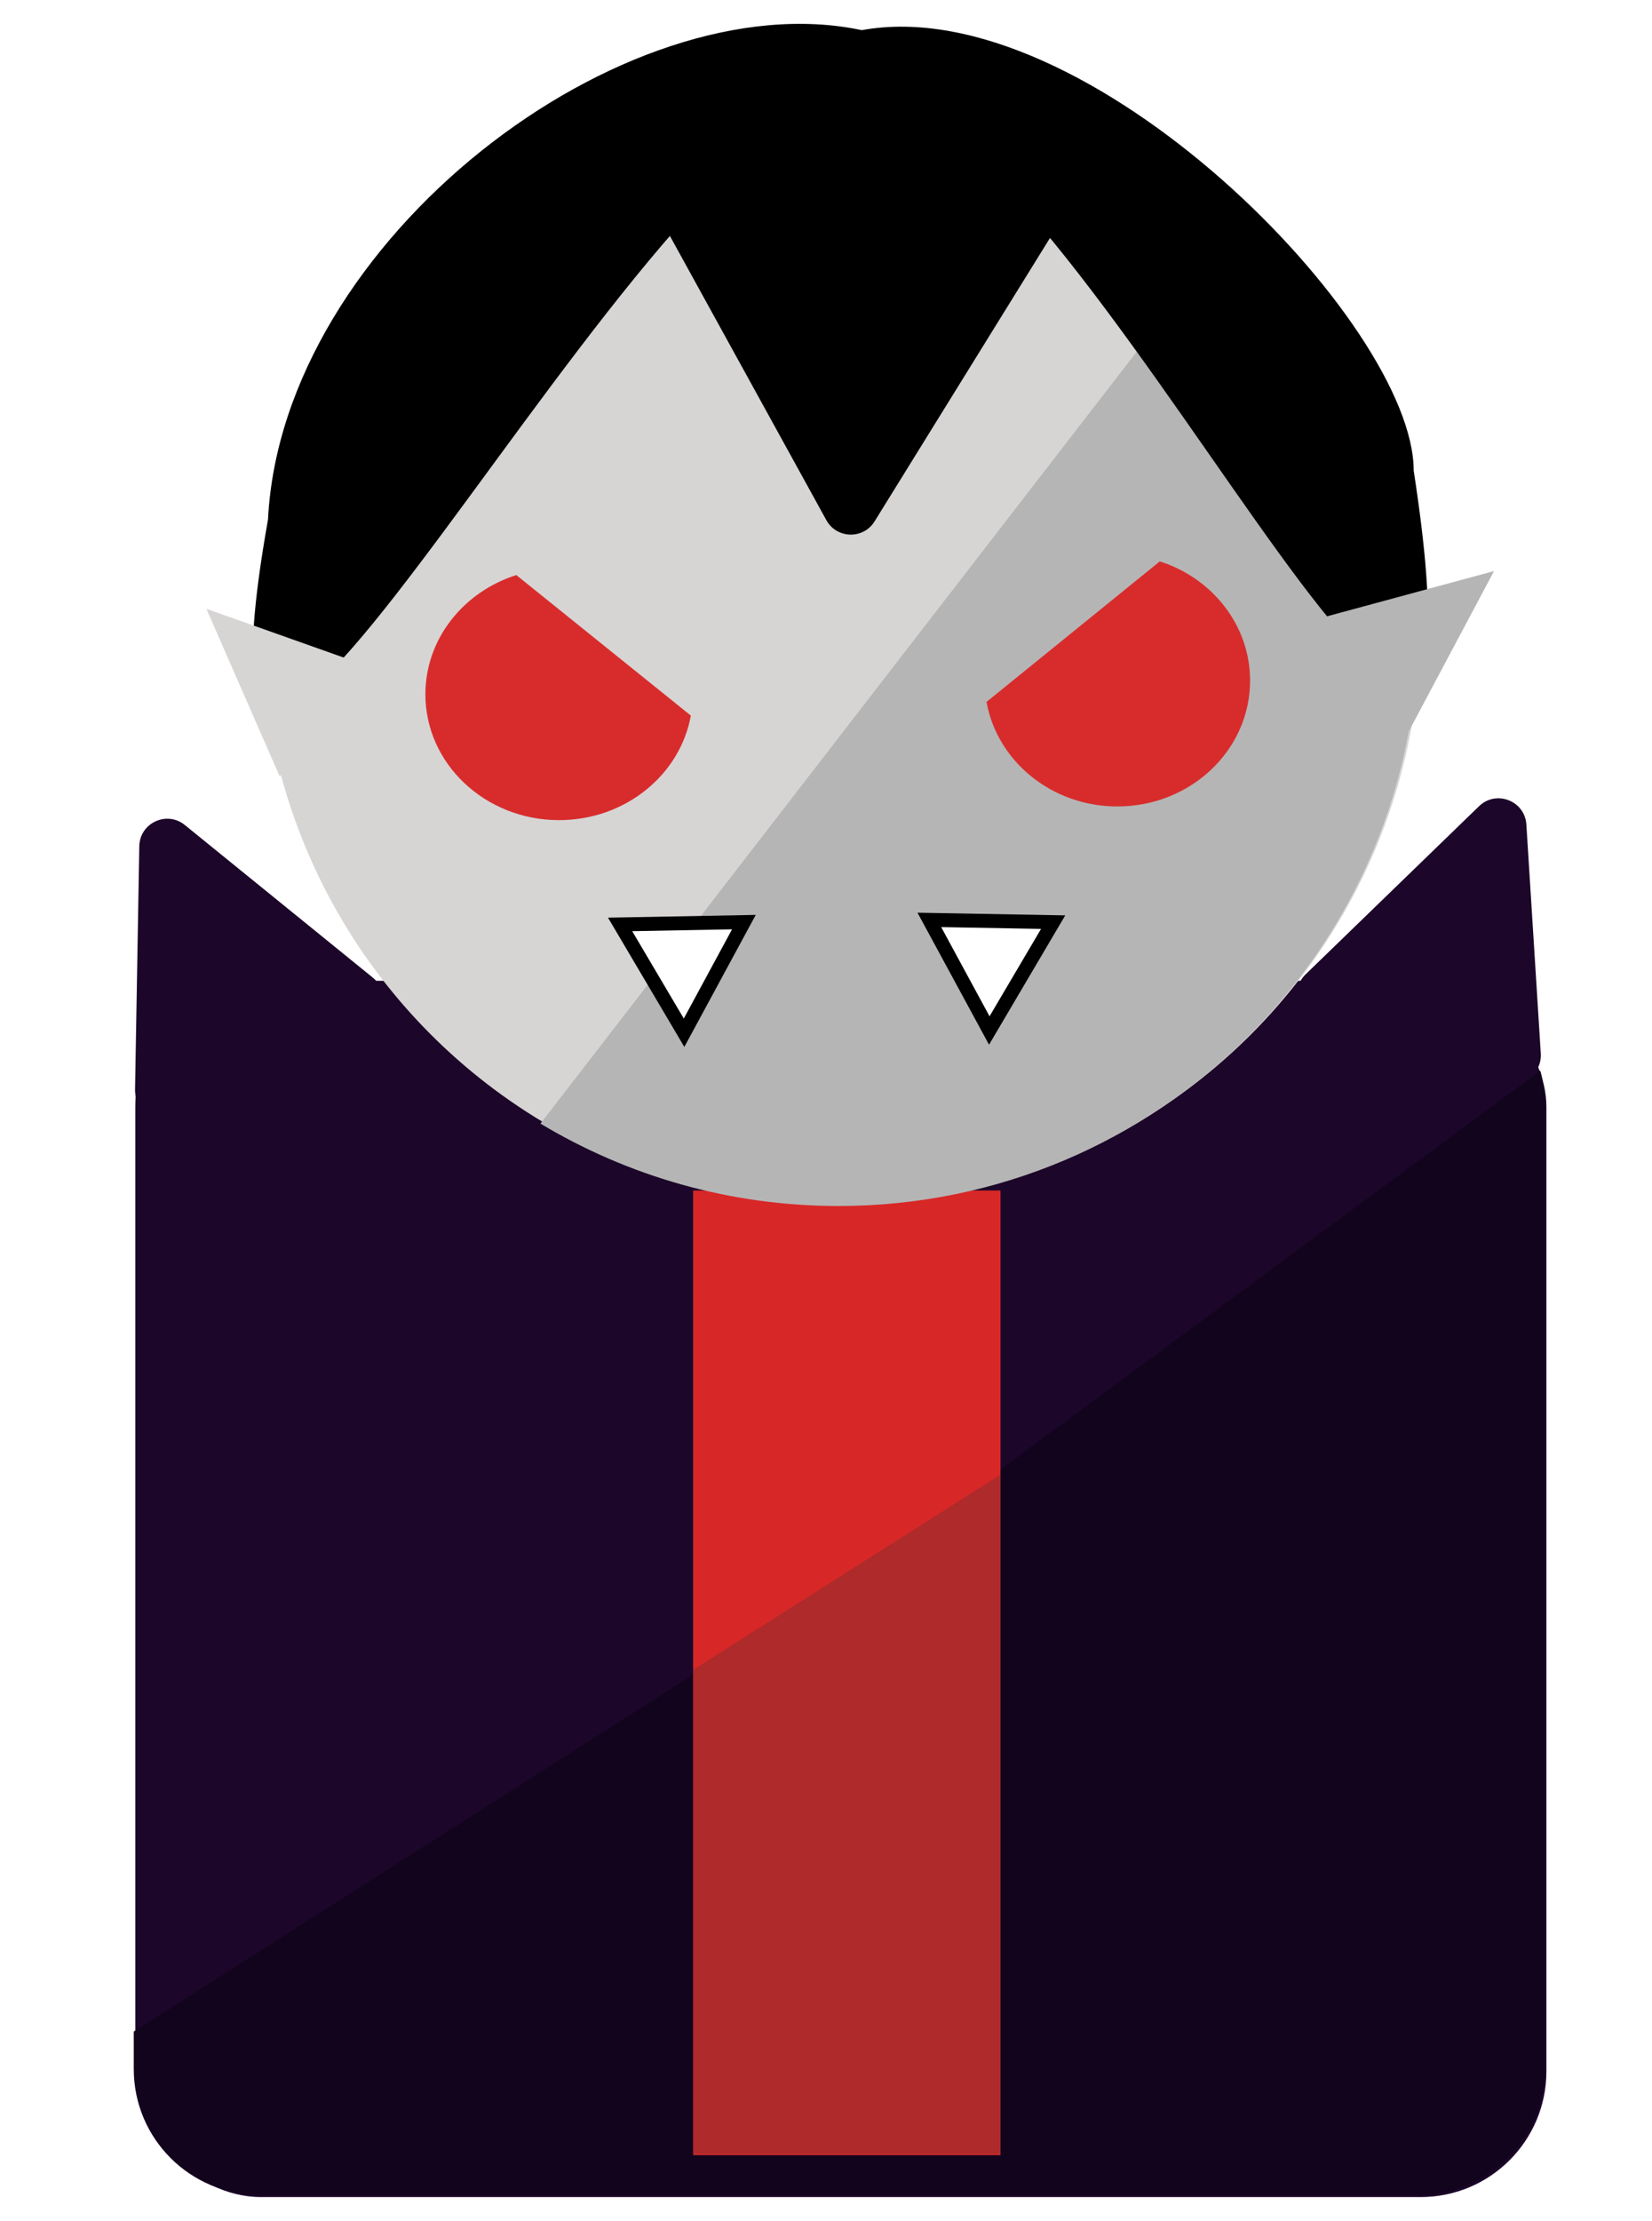 <svg width="163" height="219" viewBox="0 0 163 219" fill="none" xmlns="http://www.w3.org/2000/svg">
<g filter="url(#filter0_d_313_86)">
<rect x="13.349" y="94.887" width="139.233" height="119.933" rx="12.407" fill="#1C0629"/>
<path fill-rule="evenodd" clip-rule="evenodd" d="M151.979 103.751C152.274 104.81 152.431 105.926 152.431 107.079V202.199C152.431 209.051 146.876 214.606 140.024 214.606H25.605C18.753 214.606 13.198 209.051 13.198 202.199V198.497L89.809 149.644L151.979 103.751Z" fill="#13041E"/>
<rect x="68.389" y="115.565" width="30.328" height="95.119" fill="#D82727"/>
<circle cx="82.966" cy="59.734" r="57.209" fill="#D7D4D4"/>
<path fill-rule="evenodd" clip-rule="evenodd" d="M53.327 108.97C61.919 114.128 71.978 117.094 82.73 117.094C114.326 117.094 139.939 91.481 139.939 59.885C139.939 43.9 133.384 29.447 122.815 19.067L53.327 108.97Z" fill="#B5B5B5"/>
<path d="M73.4 89.099L67.495 100.008L61.185 89.328L73.4 89.099Z" fill="white" stroke="black" stroke-width="1.379"/>
<path d="M103.912 89.103L97.611 99.788L91.697 88.883L103.912 89.103Z" fill="white" stroke="black" stroke-width="1.379"/>
<path d="M139.486 44.57C149.135 107.293 106.351 7.349 85.033 7.349C63.715 7.349 15.931 108.543 26.445 49.395C27.824 21.824 61.605 -3.816 85.033 1.146C107.28 -2.903 139.486 30.104 139.486 44.57Z" fill="black"/>
<path d="M147.414 54.484L138.944 70.397L130.013 59.195L147.414 54.484Z" fill="#B5B5B5"/>
<path d="M86.294 49.584C85.184 51.377 82.553 51.31 81.535 49.463L61.32 12.764C60.393 11.08 61.429 8.989 63.33 8.706L83.357 5.733C83.657 5.688 83.964 5.693 84.263 5.749L106.475 9.856C108.383 10.209 109.339 12.37 108.318 14.019L86.294 49.584Z" fill="black"/>
<path d="M20.363 58.206L37.352 64.234L27.591 74.72L20.363 58.206Z" fill="#D7D4D4"/>
<path fill-rule="evenodd" clip-rule="evenodd" d="M68.389 162.831L98.716 143.583V210.582H68.389V162.831Z" fill="#AF2A2A"/>
<path fill-rule="evenodd" clip-rule="evenodd" d="M97.338 67.387L114.436 53.53C119.615 55.185 123.344 59.825 123.344 65.289C123.344 72.141 117.48 77.696 110.248 77.696C103.77 77.696 98.39 73.24 97.338 67.387Z" fill="#D82C2C"/>
<path fill-rule="evenodd" clip-rule="evenodd" d="M68.165 68.736L50.944 54.879C45.729 56.534 41.973 61.173 41.973 66.638C41.973 73.49 47.879 79.044 55.163 79.044C61.688 79.044 67.106 74.589 68.165 68.736Z" fill="#D82C2C"/>
<path d="M145.934 77.672C147.624 76.035 150.456 77.131 150.604 79.479L152.027 102.056C152.149 103.997 150.277 105.451 148.427 104.852L129.889 98.857C127.91 98.217 127.326 95.701 128.819 94.254L145.934 77.672Z" fill="#1C0629"/>
<path d="M13.744 81.62C13.784 79.322 16.453 78.079 18.238 79.527L36.786 94.575C38.364 95.855 38.063 98.343 36.226 99.21L17.258 108.158C15.41 109.03 13.289 107.66 13.325 105.617L13.744 81.62Z" fill="#1C0629"/>
</g>
<defs>
<filter id="filter0_d_313_86" x="11.371" y="0.526" width="143.037" height="217.947" filterUnits="userSpaceOnUse" color-interpolation-filters="sRGB">
<feFlood flood-opacity="0" result="BackgroundImageFix"/>
<feColorMatrix in="SourceAlpha" type="matrix" values="0 0 0 0 0 0 0 0 0 0 0 0 0 0 0 0 0 0 127 0" result="hardAlpha"/>
<feOffset dy="1.827"/>
<feGaussianBlur stdDeviation="0.913"/>
<feColorMatrix type="matrix" values="0 0 0 0 0 0 0 0 0 0 0 0 0 0 0 0 0 0 0.25 0"/>
<feBlend mode="normal" in2="BackgroundImageFix" result="effect1_dropShadow_313_86"/>
<feBlend mode="normal" in="SourceGraphic" in2="effect1_dropShadow_313_86" result="shape"/>
</filter>
</defs>
</svg>
